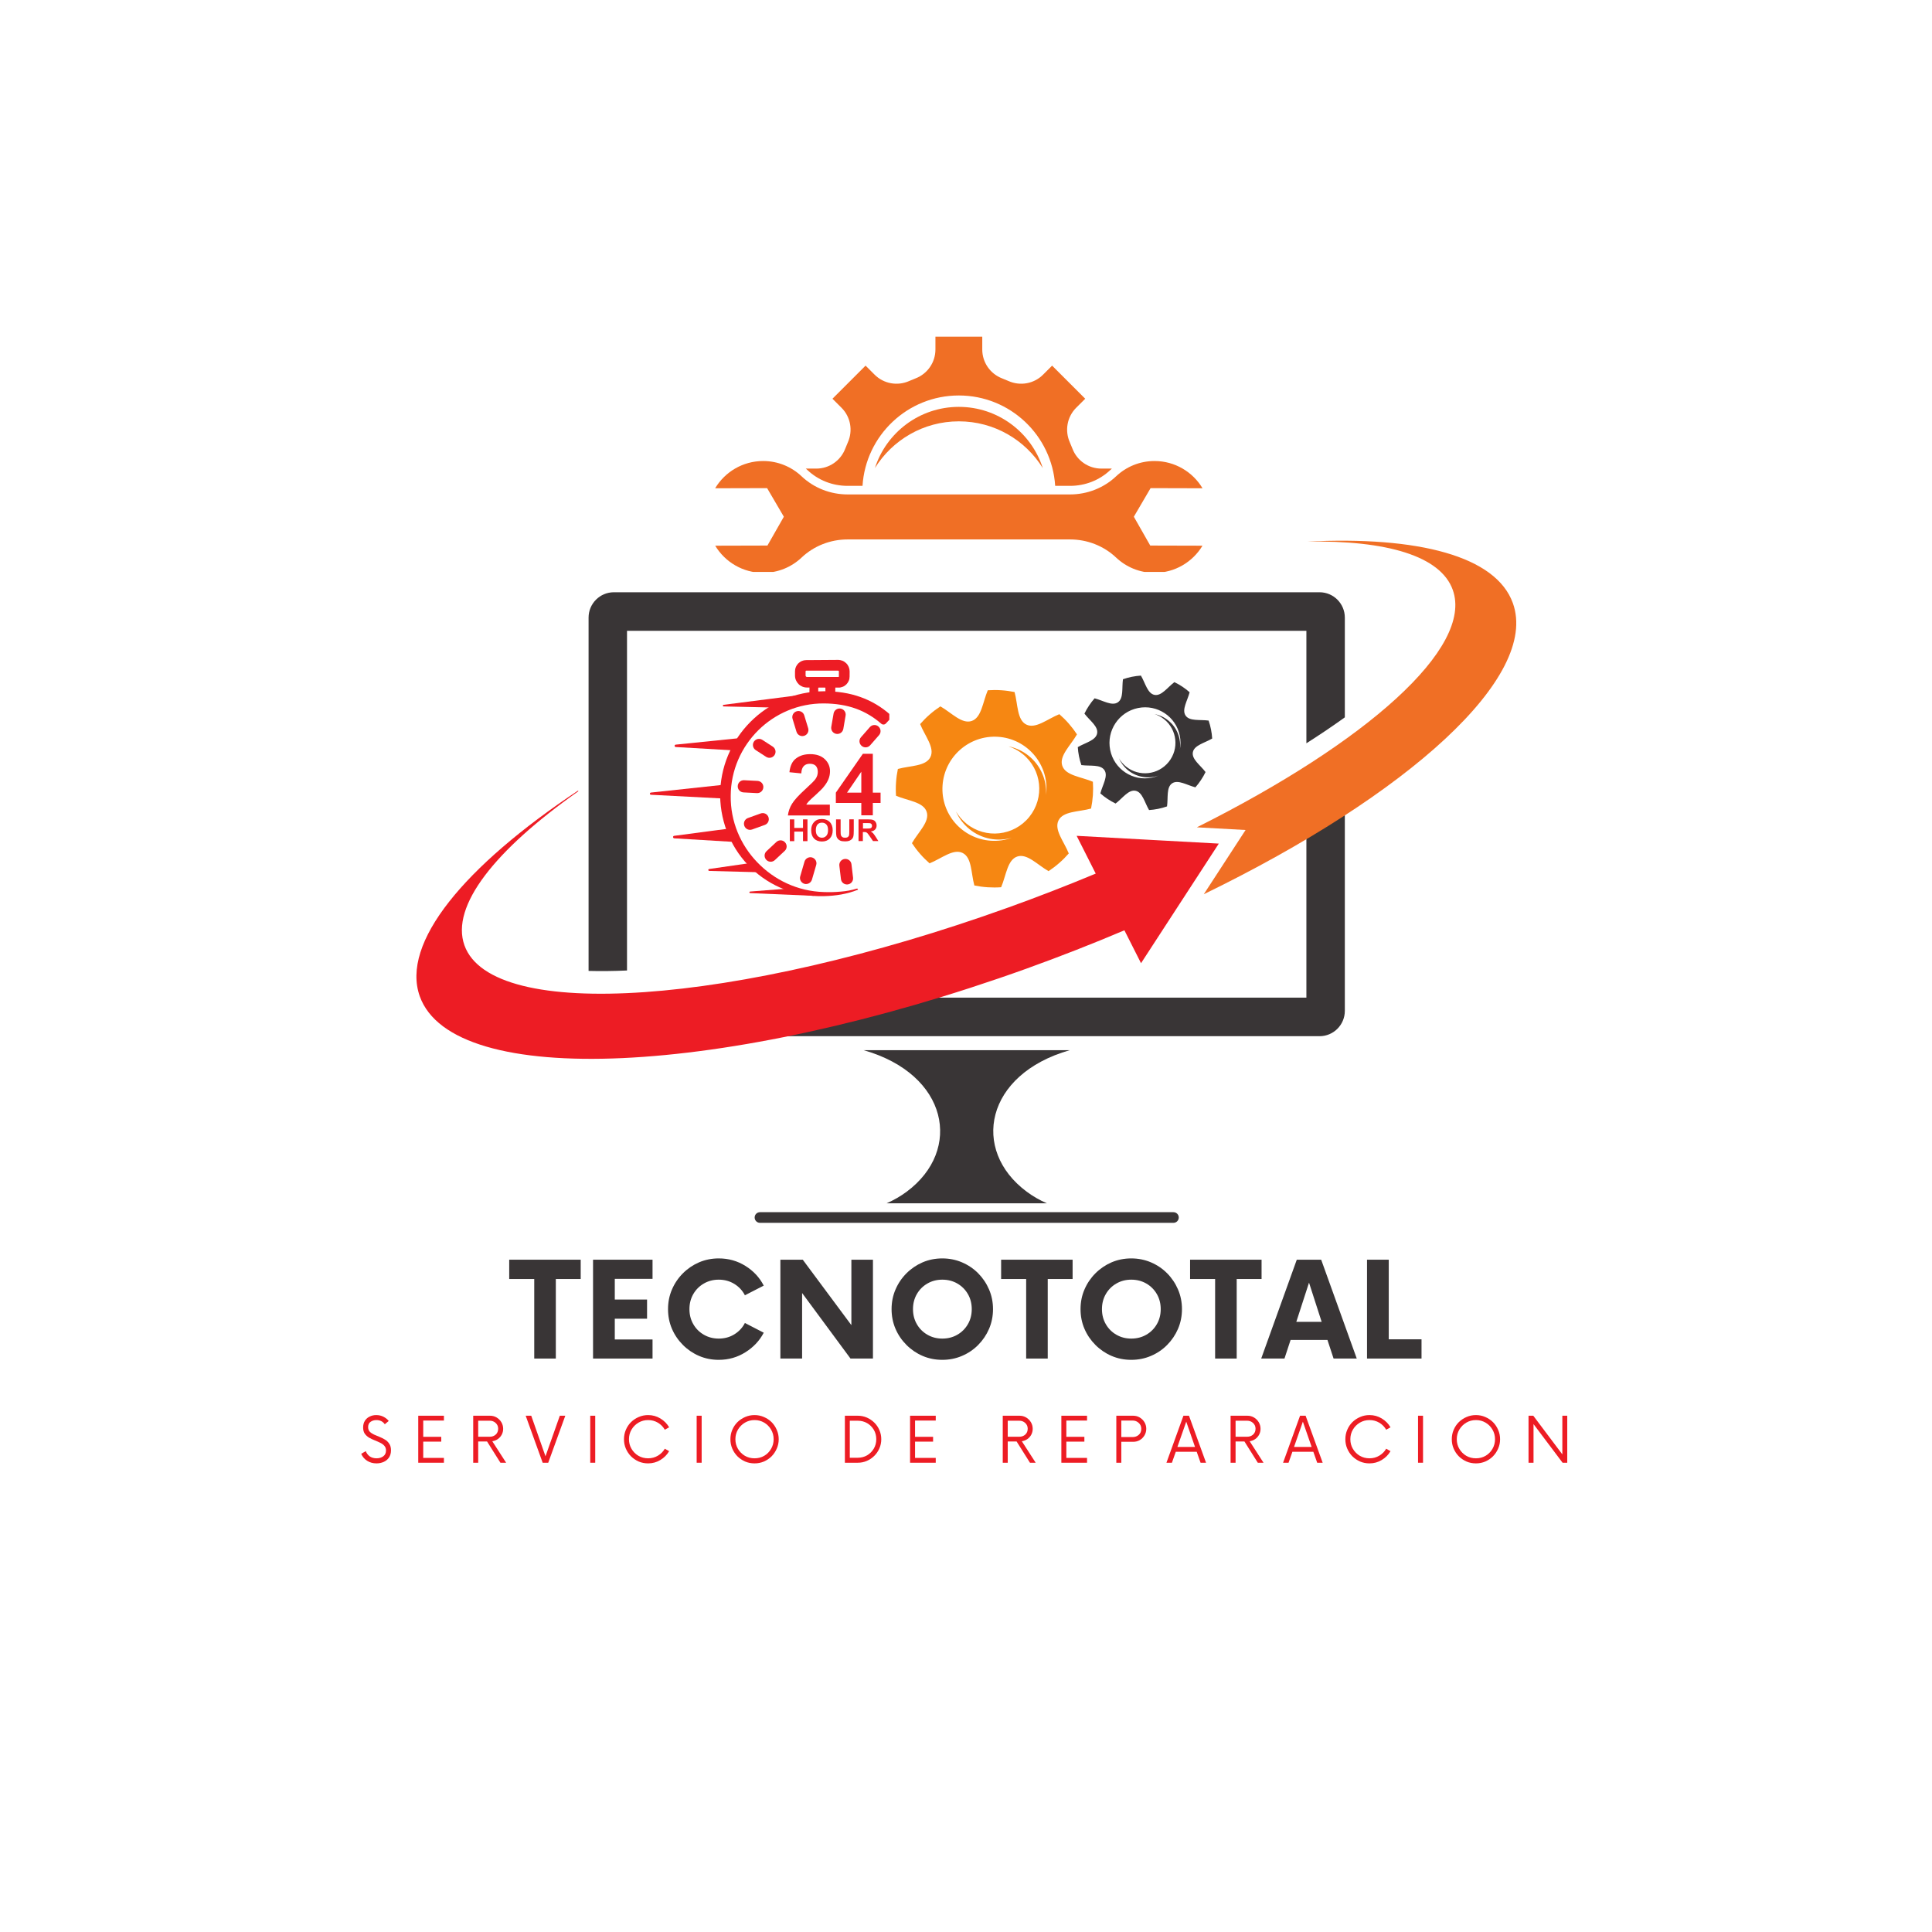 <svg xmlns="http://www.w3.org/2000/svg" xmlns:xlink="http://www.w3.org/1999/xlink" width="500" zoomAndPan="magnify" viewBox="0 0 375 375" height="500" preserveAspectRatio="xMidYMid meet" version="1.0"><defs><g/><clipPath id="813c205669"><path d="M 146.395 235.156 L 228.953 235.156 L 228.953 237.352 L 146.395 237.352 Z M 146.395 235.156 " clip-rule="nonzero"/></clipPath><clipPath id="4e62d3f27f"><path d="M 80.543 153 L 237 153 L 237 206 L 80.543 206 Z M 80.543 153 " clip-rule="nonzero"/></clipPath><clipPath id="fa17f8f46e"><path d="M 232.219 104.945 L 294.301 104.945 L 294.301 173.766 L 232.219 173.766 Z M 232.219 104.945 " clip-rule="nonzero"/></clipPath><clipPath id="416678403c"><path d="M 139 134 L 172.617 134 L 172.617 174 L 139 174 Z M 139 134 " clip-rule="nonzero"/></clipPath><clipPath id="1e6a5820fb"><path d="M 126.023 152 L 141 152 L 141 156 L 126.023 156 Z M 126.023 152 " clip-rule="nonzero"/></clipPath><clipPath id="89333a2691"><path d="M 154 128.094 L 165 128.094 L 165 134 L 154 134 Z M 154 128.094 " clip-rule="nonzero"/></clipPath><clipPath id="b13df97ac9"><path d="M 156 65.332 L 216 65.332 L 216 95 L 156 95 Z M 156 65.332 " clip-rule="nonzero"/></clipPath><clipPath id="2354b77b0b"><path d="M 138.809 89 L 233.824 89 L 233.824 111.012 L 138.809 111.012 Z M 138.809 89 " clip-rule="nonzero"/></clipPath><clipPath id="455918cd8f"><path d="M 173 133 L 213 133 L 213 173 L 173 173 Z M 173 133 " clip-rule="nonzero"/></clipPath><clipPath id="a4dfbf644b"><path d="M 202.211 111.219 L 240.633 142.164 L 204.531 186.992 L 166.109 156.047 Z M 202.211 111.219 " clip-rule="nonzero"/></clipPath><clipPath id="9c8ce81503"><path d="M 202.211 111.219 L 240.633 142.164 L 204.531 186.992 L 166.109 156.047 Z M 202.211 111.219 " clip-rule="nonzero"/></clipPath><clipPath id="a63a929799"><path d="M 202.211 111.219 L 240.633 142.164 L 204.531 186.992 L 166.109 156.047 Z M 202.211 111.219 " clip-rule="nonzero"/></clipPath><clipPath id="3b7ef56985"><path d="M 209 131 L 236 131 L 236 158 L 209 158 Z M 209 131 " clip-rule="nonzero"/></clipPath><clipPath id="fd80a7eeda"><path d="M 202.211 111.219 L 240.633 142.164 L 204.531 186.992 L 166.109 156.047 Z M 202.211 111.219 " clip-rule="nonzero"/></clipPath><clipPath id="423ec1664f"><path d="M 202.211 111.219 L 240.633 142.164 L 204.531 186.992 L 166.109 156.047 Z M 202.211 111.219 " clip-rule="nonzero"/></clipPath><clipPath id="356ea8d553"><path d="M 202.211 111.219 L 240.633 142.164 L 204.531 186.992 L 166.109 156.047 Z M 202.211 111.219 " clip-rule="nonzero"/></clipPath></defs><rect x="-37.5" width="450" fill="#ffffff" y="-37.5" height="450" fill-opacity="1"/><rect x="-37.5" width="450" fill="#ffffff" y="-37.5" height="450" fill-opacity="1"/><g clip-path="url(#813c205669)"><path fill="#393536" d="M 227.766 235.285 L 147.508 235.285 C 146.938 235.285 146.477 235.746 146.477 236.316 C 146.477 236.887 146.938 237.352 147.508 237.352 L 227.766 237.352 C 228.336 237.352 228.797 236.887 228.797 236.316 C 228.797 235.746 228.336 235.285 227.766 235.285 " fill-opacity="1" fill-rule="nonzero"/></g><path fill="#393536" d="M 207.652 203.836 L 167.621 203.836 C 184.074 208.523 186.863 223.219 175.996 231.301 C 174.777 232.207 173.465 232.957 172.09 233.559 L 203.184 233.559 C 201.809 232.957 200.496 232.207 199.277 231.301 C 188.41 223.219 191.199 208.523 207.652 203.836 " fill-opacity="1" fill-rule="nonzero"/><path fill="#393536" d="M 256.125 114.957 L 119.152 114.957 C 116.441 114.957 114.242 117.16 114.242 119.879 L 114.242 188.453 C 116.594 188.516 119.086 188.488 121.703 188.371 L 121.703 122.438 L 253.57 122.438 L 253.57 144.273 C 256.211 142.59 258.703 140.91 261.031 139.238 L 261.031 119.879 C 261.031 117.16 258.832 114.957 256.125 114.957 " fill-opacity="1" fill-rule="nonzero"/><path fill="#393536" d="M 253.57 193.645 L 166.59 193.645 C 148.598 198.184 132.066 200.684 118.422 201.07 C 118.66 201.105 118.902 201.125 119.152 201.125 L 256.125 201.125 C 258.832 201.125 261.031 198.922 261.031 196.203 L 261.031 153.918 C 258.648 155.461 256.16 157.004 253.57 158.535 L 253.57 193.645 " fill-opacity="1" fill-rule="nonzero"/><g clip-path="url(#4e62d3f27f)"><path fill="#ed1c24" d="M 222.773 162.988 L 208.977 162.234 L 212.68 169.562 C 207.242 171.832 201.594 174.031 195.766 176.125 C 142.793 195.18 95.508 198.473 90.148 183.488 C 87.422 175.863 96.082 164.973 112.227 153.602 L 112.227 153.434 C 90.055 168.18 77.777 183.023 81.48 193.387 C 87.953 211.477 140.691 209.062 199.281 187.996 C 205.82 185.641 212.156 183.156 218.246 180.57 L 221.473 186.957 L 236.57 163.742 L 222.773 162.988 " fill-opacity="1" fill-rule="nonzero"/></g><g clip-path="url(#fa17f8f46e)"><path fill="#f06f25" d="M 293.652 117.082 C 290.387 107.945 275.316 104.039 253.652 105.125 C 269.152 104.855 279.629 107.906 281.984 114.5 C 286.004 125.742 265.281 144.082 232.309 160.582 L 241.766 161.102 L 233.656 173.57 C 273.434 154.219 298.766 131.387 293.652 117.082 " fill-opacity="1" fill-rule="nonzero"/></g><path fill="#ed1c24" d="M 161.07 156.148 L 161.07 158.277 L 152.93 158.277 C 153.027 157.492 153.297 156.707 153.73 156.016 C 154.164 155.297 155.031 154.344 156.332 153.164 C 157.367 152.215 158.035 151.559 158.27 151.23 C 158.602 150.77 158.734 150.277 158.734 149.82 C 158.734 149.328 158.602 148.934 158.336 148.641 C 158.066 148.379 157.668 148.246 157.199 148.246 C 156.699 148.246 156.332 148.379 156.031 148.672 C 155.73 148.969 155.566 149.426 155.531 150.117 L 153.227 149.887 C 153.363 148.641 153.797 147.723 154.531 147.199 C 155.266 146.641 156.164 146.379 157.266 146.379 C 158.469 146.379 159.402 146.707 160.07 147.328 C 160.738 147.953 161.105 148.738 161.105 149.688 C 161.105 150.215 161.004 150.738 160.805 151.23 C 160.605 151.723 160.305 152.215 159.871 152.738 C 159.602 153.098 159.07 153.59 158.367 154.246 C 157.633 154.902 157.168 155.328 156.965 155.559 C 156.766 155.789 156.598 155.984 156.5 156.18 L 161.07 156.18 Z M 161.07 156.148 " fill-opacity="1" fill-rule="nonzero"/><path fill="#ed1c24" d="M 167.18 158.246 L 167.18 155.852 L 162.238 155.852 L 162.238 153.852 L 167.48 146.312 L 169.414 146.312 L 169.414 153.852 L 170.918 153.852 L 170.918 155.852 L 169.414 155.852 L 169.414 158.246 Z M 167.18 153.852 L 167.18 149.789 L 164.41 153.852 Z M 167.18 153.852 " fill-opacity="1" fill-rule="nonzero"/><path fill="#ed1c24" d="M 153.305 163.266 L 153.305 159.039 L 154.168 159.039 L 154.168 160.703 L 155.863 160.703 L 155.863 159.039 L 156.73 159.039 L 156.73 163.266 L 155.863 163.266 L 155.863 161.414 L 154.168 161.414 L 154.168 163.266 Z M 153.305 163.266 " fill-opacity="1" fill-rule="nonzero"/><path fill="#ed1c24" d="M 157.453 161.18 C 157.453 160.75 157.523 160.387 157.652 160.098 C 157.75 159.887 157.879 159.688 158.055 159.516 C 158.223 159.34 158.414 159.211 158.613 159.129 C 158.887 159.016 159.195 158.969 159.539 158.969 C 160.168 158.969 160.676 159.164 161.055 159.551 C 161.434 159.934 161.625 160.469 161.625 161.156 C 161.625 161.844 161.434 162.367 161.055 162.754 C 160.676 163.137 160.18 163.336 159.539 163.336 C 158.898 163.336 158.387 163.148 158.008 162.762 C 157.641 162.379 157.453 161.844 157.453 161.18 Z M 158.352 161.145 C 158.352 161.621 158.461 161.984 158.684 162.227 C 158.91 162.473 159.195 162.602 159.539 162.602 C 159.883 162.602 160.168 162.473 160.391 162.227 C 160.617 161.984 160.723 161.609 160.723 161.121 C 160.723 160.633 160.617 160.273 160.402 160.039 C 160.191 159.805 159.906 159.676 159.539 159.676 C 159.184 159.676 158.898 159.793 158.672 160.039 C 158.461 160.293 158.352 160.656 158.352 161.145 Z M 158.352 161.145 " fill-opacity="1" fill-rule="nonzero"/><path fill="#ed1c24" d="M 162.301 159.039 L 163.164 159.039 L 163.164 161.32 C 163.164 161.68 163.18 161.914 163.203 162.031 C 163.238 162.203 163.332 162.344 163.461 162.449 C 163.605 162.555 163.793 162.602 164.031 162.602 C 164.281 162.602 164.457 162.555 164.59 162.449 C 164.719 162.344 164.789 162.227 164.812 162.09 C 164.836 161.949 164.848 161.703 164.848 161.367 L 164.848 159.027 L 165.715 159.027 L 165.715 161.238 C 165.715 161.75 165.691 162.102 165.645 162.309 C 165.598 162.52 165.512 162.695 165.383 162.832 C 165.254 162.973 165.086 163.09 164.871 163.184 C 164.66 163.266 164.387 163.312 164.043 163.312 C 163.629 163.312 163.32 163.266 163.105 163.172 C 162.895 163.078 162.727 162.961 162.609 162.809 C 162.488 162.66 162.406 162.508 162.359 162.344 C 162.301 162.102 162.277 161.75 162.277 161.273 L 162.277 159.039 Z M 162.301 159.039 " fill-opacity="1" fill-rule="nonzero"/><path fill="#ed1c24" d="M 166.641 163.266 L 166.641 159.039 L 168.465 159.039 C 168.926 159.039 169.258 159.07 169.461 159.152 C 169.676 159.234 169.84 159.363 169.957 159.562 C 170.09 159.758 170.148 159.98 170.148 160.227 C 170.148 160.539 170.055 160.809 169.863 161.004 C 169.676 161.215 169.391 161.344 169.012 161.391 C 169.199 161.496 169.355 161.609 169.473 161.738 C 169.59 161.867 169.758 162.102 169.969 162.426 L 170.492 163.254 L 169.449 163.254 L 168.82 162.332 C 168.594 162.008 168.441 161.797 168.359 161.715 C 168.273 161.633 168.191 161.574 168.098 161.539 C 168.004 161.508 167.859 161.496 167.66 161.496 L 167.48 161.496 L 167.48 163.254 L 166.641 163.254 Z M 167.504 160.82 L 168.145 160.82 C 168.559 160.82 168.82 160.809 168.926 160.773 C 169.035 160.738 169.117 160.68 169.176 160.598 C 169.234 160.516 169.258 160.41 169.258 160.285 C 169.258 160.145 169.223 160.027 169.141 159.934 C 169.059 159.84 168.949 159.793 168.809 159.77 C 168.738 159.758 168.523 159.758 168.18 159.758 L 167.504 159.758 Z M 167.504 160.82 " fill-opacity="1" fill-rule="nonzero"/><g clip-path="url(#416678403c)"><path fill="#ed1c24" d="M 166.301 172.48 C 166.375 172.453 166.465 172.496 166.492 172.57 C 166.508 172.629 166.539 172.672 166.539 172.688 C 165.488 173.117 164.41 173.41 163.289 173.617 C 162.195 173.809 161.074 173.914 159.906 173.941 C 154.473 174.105 149.48 172.023 145.832 168.539 C 142.125 164.992 139.867 159.988 139.777 154.465 C 139.746 148.895 141.977 143.844 145.609 140.168 C 149.258 136.477 154.309 134.199 159.906 134.172 C 162.508 134.156 164.871 134.527 167.012 135.293 C 169.137 136.047 171.059 137.184 172.828 138.75 C 172.934 138.84 172.992 138.957 172.992 139.09 C 172.992 139.223 172.949 139.355 172.859 139.445 C 172.594 139.723 172.223 140.121 171.941 140.434 C 171.707 140.684 171.324 140.699 171.059 140.477 C 169.566 139.18 167.957 138.219 166.184 137.566 C 164.277 136.875 162.195 136.551 159.891 136.535 C 154.945 136.52 150.457 138.512 147.191 141.734 C 143.914 144.98 141.859 149.473 141.832 154.434 C 141.758 159.453 143.75 164.004 146.969 167.355 C 150.25 170.781 154.797 172.996 159.891 173.145 C 161.016 173.191 162.121 173.16 163.199 173.059 C 164.266 172.984 165.297 172.789 166.301 172.48 Z M 166.301 172.48 " fill-opacity="1" fill-rule="evenodd"/></g><path fill="#ed1c24" d="M 161.797 138.5 C 161.914 137.848 162.52 137.422 163.172 137.539 C 163.82 137.656 164.25 138.262 164.129 138.91 L 163.688 141.48 C 163.57 142.133 162.965 142.559 162.312 142.441 C 161.664 142.324 161.234 141.719 161.355 141.066 Z M 161.797 138.5 " fill-opacity="1" fill-rule="evenodd"/><path fill="#ed1c24" d="M 168.84 141.129 C 169.281 140.633 170.02 140.586 170.512 141.023 C 171.008 141.465 171.055 142.203 170.617 142.695 L 168.898 144.66 C 168.457 145.152 167.719 145.199 167.227 144.762 C 166.734 144.32 166.684 143.582 167.121 143.09 Z M 168.84 141.129 " fill-opacity="1" fill-rule="evenodd"/><path fill="#ed1c24" d="M 153.836 139.535 C 153.648 138.902 153.996 138.246 154.629 138.059 C 155.262 137.871 155.918 138.219 156.105 138.852 L 156.867 141.348 C 157.055 141.98 156.707 142.637 156.074 142.824 C 155.441 143.008 154.785 142.66 154.598 142.027 Z M 153.836 139.535 " fill-opacity="1" fill-rule="evenodd"/><path fill="#ed1c24" d="M 146.684 145.594 C 146.137 145.242 145.969 144.504 146.332 143.953 C 146.695 143.402 147.418 143.254 147.965 143.605 L 149.988 144.914 C 150.535 145.266 150.703 146.004 150.34 146.555 C 149.977 147.105 149.254 147.254 148.707 146.902 Z M 146.684 145.594 " fill-opacity="1" fill-rule="evenodd"/><path fill="#ed1c24" d="M 144.309 153.805 C 143.652 153.766 143.152 153.215 143.195 152.555 C 143.234 151.895 143.785 151.398 144.445 151.441 L 147.051 151.574 C 147.707 151.617 148.207 152.168 148.164 152.824 C 148.125 153.484 147.574 153.98 146.914 153.941 Z M 144.309 153.805 " fill-opacity="1" fill-rule="evenodd"/><path fill="#ed1c24" d="M 145.98 161.004 C 145.359 161.223 144.688 160.91 144.469 160.285 C 144.25 159.66 144.566 158.992 145.191 158.773 L 147.645 157.891 C 148.266 157.672 148.938 157.984 149.156 158.609 C 149.375 159.234 149.059 159.902 148.438 160.121 Z M 145.98 161.004 " fill-opacity="1" fill-rule="evenodd"/><path fill="#ed1c24" d="M 150.398 166.945 C 149.914 167.391 149.172 167.367 148.727 166.883 C 148.277 166.395 148.305 165.652 148.789 165.207 L 150.695 163.426 C 151.184 162.98 151.922 163.004 152.371 163.492 C 152.816 163.977 152.793 164.719 152.305 165.164 Z M 150.398 166.945 " fill-opacity="1" fill-rule="evenodd"/><path fill="#ed1c24" d="M 157.598 170.738 C 157.41 171.359 156.75 171.723 156.129 171.547 C 155.496 171.355 155.137 170.703 155.324 170.082 L 156.152 167.238 C 156.34 166.617 157 166.258 157.617 166.43 C 158.25 166.621 158.613 167.273 158.426 167.895 Z M 157.598 170.738 " fill-opacity="1" fill-rule="evenodd"/><path fill="#ed1c24" d="M 165.578 170.355 C 165.652 171.012 165.191 171.594 164.535 171.668 C 163.879 171.738 163.297 171.281 163.227 170.625 L 162.918 168.035 C 162.844 167.379 163.305 166.797 163.961 166.723 C 164.617 166.652 165.199 167.109 165.27 167.766 Z M 165.578 170.355 " fill-opacity="1" fill-rule="evenodd"/><path fill="#ed1c24" d="M 151.504 137.363 C 151.504 137.363 144.152 137.203 140.457 137.117 C 140.371 137.121 140.309 137.055 140.305 136.969 C 140.301 136.883 140.363 136.82 140.441 136.805 C 144.891 136.238 154.934 134.949 154.934 134.949 Z M 151.504 137.363 " fill-opacity="1" fill-rule="evenodd"/><path fill="#ed1c24" d="M 142.859 145.676 C 142.859 145.676 135.414 145.238 131.164 144.996 C 131.039 144.992 130.953 144.891 130.941 144.77 C 130.934 144.652 131.039 144.543 131.156 144.535 C 135.855 144.047 144.633 143.156 144.633 143.156 Z M 142.859 145.676 " fill-opacity="1" fill-rule="evenodd"/><g clip-path="url(#1e6a5820fb)"><path fill="#ed1c24" d="M 140.773 155.012 C 140.773 155.012 131.125 154.512 126.336 154.262 C 126.23 154.262 126.145 154.16 126.141 154.051 C 126.141 153.945 126.223 153.855 126.332 153.836 C 131.121 153.32 140.797 152.285 140.797 152.285 Z M 140.773 155.012 " fill-opacity="1" fill-rule="evenodd"/></g><path fill="#ed1c24" d="M 142.75 163.434 C 142.75 163.434 134.992 162.957 130.871 162.719 C 130.742 162.715 130.648 162.602 130.641 162.48 C 130.629 162.363 130.727 162.242 130.848 162.234 C 134.797 161.719 142.012 160.758 142.012 160.758 Z M 142.75 163.434 " fill-opacity="1" fill-rule="evenodd"/><path fill="#ed1c24" d="M 147.891 169.316 C 147.891 169.316 141.266 169.145 137.668 169.047 C 137.574 169.039 137.492 168.973 137.477 168.875 C 137.465 168.773 137.547 168.684 137.645 168.672 C 140.816 168.219 146.223 167.434 146.223 167.434 Z M 147.891 169.316 " fill-opacity="1" fill-rule="evenodd"/><path fill="#ed1c24" d="M 157.988 173.879 C 157.988 173.879 149.832 173.531 145.594 173.352 C 145.52 173.348 145.457 173.285 145.453 173.199 C 145.445 173.113 145.512 173.051 145.598 173.047 C 148.785 172.797 153.879 172.398 153.879 172.398 Z M 157.988 173.879 " fill-opacity="1" fill-rule="evenodd"/><g clip-path="url(#89333a2691)"><path fill="#ed1c24" d="M 164.914 130.332 L 164.906 131.324 C 164.906 131.609 164.855 131.883 164.742 132.145 C 164.629 132.402 164.477 132.641 164.273 132.844 C 164.07 133.043 163.84 133.203 163.574 133.305 C 163.32 133.41 163.035 133.473 162.75 133.465 L 156.637 133.449 C 155.996 133.449 155.406 133.195 154.992 132.77 C 154.574 132.348 154.309 131.77 154.309 131.121 L 154.309 130.297 C 154.309 129.699 154.555 129.156 154.949 128.762 C 155.348 128.371 155.887 128.125 156.484 128.125 L 162.672 128.082 C 162.965 128.082 163.258 128.148 163.523 128.25 C 163.797 128.363 164.043 128.531 164.254 128.738 C 164.469 128.945 164.629 129.195 164.742 129.469 C 164.855 129.738 164.914 130.035 164.914 130.332 Z M 162.832 130.332 C 162.832 130.289 162.812 130.25 162.781 130.219 C 162.75 130.188 162.711 130.172 162.672 130.172 L 156.484 130.172 C 156.414 130.172 156.363 130.227 156.363 130.297 L 156.363 131.121 C 156.363 131.273 156.484 131.402 156.637 131.402 L 162.75 131.402 C 162.773 131.402 162.793 131.395 162.801 131.379 C 162.812 131.363 162.824 131.348 162.824 131.324 Z M 162.832 130.332 " fill-opacity="1" fill-rule="evenodd"/></g><path fill="#ed1c24" d="M 162.137 133.5 L 162.121 134.227 L 162.059 136.109 L 158.82 135.988 L 157.098 135.988 L 157.121 133.508 L 157.121 131.801 L 160.219 131.566 L 162.121 131.719 Z M 158.82 133.5 L 158.82 134.258 L 159.043 134.258 L 159.402 134.617 L 159.766 134.258 L 160.211 134.258 L 160.211 133.5 L 159.863 132.887 L 159.145 133.113 Z M 158.82 133.5 " fill-opacity="1" fill-rule="evenodd"/><path fill="#f06f25" d="M 186.109 81.781 C 192.992 81.781 199.023 85.41 202.402 90.855 C 200.195 83.965 193.734 78.973 186.109 78.973 C 178.484 78.973 172.027 83.965 169.82 90.855 C 173.199 85.41 179.23 81.781 186.109 81.781 " fill-opacity="1" fill-rule="nonzero"/><g clip-path="url(#b13df97ac9)"><path fill="#f06f25" d="M 164.062 87.086 C 163.172 89.414 160.945 90.953 158.453 90.953 L 156.41 90.953 C 156.516 91.047 156.621 91.141 156.723 91.238 C 158.816 93.215 161.586 94.305 164.523 94.305 L 167.414 94.305 C 168.027 84.516 176.164 76.762 186.109 76.762 C 196.059 76.762 204.191 84.516 204.809 94.305 L 207.695 94.305 C 210.637 94.305 213.406 93.215 215.5 91.238 C 215.602 91.141 215.707 91.047 215.812 90.953 L 213.77 90.953 C 211.277 90.953 209.047 89.414 208.16 87.086 C 208.004 86.676 207.836 86.273 207.66 85.875 C 206.637 83.594 207.113 80.922 208.879 79.152 L 210.641 77.395 L 204.215 70.969 L 202.453 72.727 C 200.688 74.496 198.016 74.969 195.73 73.949 C 195.332 73.77 194.93 73.605 194.523 73.449 C 192.195 72.559 190.656 70.332 190.656 67.84 L 190.656 65.352 L 181.566 65.352 L 181.566 67.84 C 181.566 70.332 180.027 72.559 177.699 73.449 C 177.289 73.605 176.887 73.77 176.488 73.949 C 174.207 74.969 171.535 74.496 169.766 72.727 L 168.008 70.969 L 161.582 77.395 L 163.34 79.152 C 165.109 80.922 165.582 83.594 164.562 85.875 C 164.383 86.273 164.219 86.676 164.062 87.086 " fill-opacity="1" fill-rule="nonzero"/></g><g clip-path="url(#2354b77b0b)"><path fill="#f06f25" d="M 220.078 100.297 L 223.328 94.746 L 233.41 94.773 C 231.516 91.605 228.051 89.484 224.094 89.484 C 221.207 89.484 218.586 90.609 216.641 92.445 C 214.227 94.727 211.016 95.969 207.695 95.969 L 164.523 95.969 C 161.207 95.969 157.992 94.727 155.582 92.445 C 153.637 90.609 151.016 89.484 148.129 89.484 C 144.168 89.484 140.703 91.605 138.809 94.773 L 148.895 94.746 L 152.145 100.297 L 148.957 105.891 L 138.82 105.918 C 140.719 109.074 144.176 111.188 148.129 111.188 C 151.016 111.188 153.637 110.062 155.582 108.227 C 157.992 105.945 161.207 104.703 164.523 104.703 L 207.695 104.703 C 211.016 104.703 214.227 105.945 216.641 108.227 C 218.586 110.062 221.207 111.188 224.094 111.188 C 228.047 111.188 231.504 109.074 233.402 105.918 L 223.262 105.891 L 220.078 100.297 " fill-opacity="1" fill-rule="nonzero"/></g><g clip-path="url(#455918cd8f)"><g clip-path="url(#a4dfbf644b)"><g clip-path="url(#9c8ce81503)"><g clip-path="url(#a63a929799)"><path fill="#f68712" d="M 192.332 163.184 C 186.766 162.816 182.566 158.008 182.949 152.438 C 183.332 146.867 188.152 142.648 193.719 143.012 C 199.281 143.379 203.48 148.188 203.098 153.758 C 203.086 153.941 203.07 154.129 203.047 154.309 C 203.203 151.477 202.043 148.613 199.668 146.703 C 198.488 145.75 197.141 145.145 195.746 144.867 C 196.719 145.184 197.656 145.676 198.5 146.359 C 202.223 149.355 202.801 154.812 199.793 158.551 C 196.785 162.285 191.328 162.883 187.605 159.883 C 186.762 159.203 186.078 158.395 185.562 157.512 C 186.129 158.812 187.012 160 188.191 160.953 C 190.574 162.871 193.629 163.391 196.371 162.625 C 195.113 163.07 193.746 163.273 192.332 163.184 Z M 205.457 159.242 C 206.359 157.426 209.355 157.605 211.773 156.941 C 211.945 156.098 212.066 155.234 212.129 154.352 C 212.188 153.469 212.188 152.598 212.129 151.738 C 209.824 150.762 206.832 150.547 206.188 148.633 C 205.543 146.711 207.793 144.719 209.039 142.539 C 208.566 141.82 208.043 141.129 207.461 140.461 C 206.883 139.797 206.266 139.184 205.617 138.621 C 203.293 139.562 201.02 141.531 199.207 140.637 C 197.395 139.738 197.582 136.738 196.926 134.324 C 196.082 134.152 195.219 134.035 194.34 133.977 C 193.457 133.918 192.586 133.922 191.727 133.98 C 190.746 136.293 190.523 139.289 188.605 139.941 C 186.684 140.59 184.699 138.344 182.527 137.105 C 181.809 137.578 181.109 138.109 180.445 138.691 C 179.777 139.273 179.164 139.895 178.598 140.543 C 179.531 142.863 181.492 145.137 180.59 146.953 C 179.691 148.77 176.691 148.59 174.277 149.254 C 174.102 150.098 173.98 150.961 173.922 151.844 C 173.859 152.727 173.859 153.598 173.918 154.457 C 176.223 155.434 179.219 155.645 179.863 157.562 C 180.508 159.48 178.254 161.477 177.008 163.656 C 177.48 164.371 178.004 165.066 178.586 165.73 C 179.168 166.398 179.785 167.012 180.43 167.574 C 182.754 166.633 185.031 164.664 186.844 165.559 C 188.656 166.457 188.465 169.457 189.121 171.871 C 189.965 172.043 190.828 172.16 191.711 172.219 C 192.59 172.277 193.461 172.273 194.32 172.211 C 195.301 169.902 195.527 166.906 197.445 166.254 C 199.363 165.602 201.348 167.852 203.523 169.09 C 204.242 168.613 204.938 168.086 205.602 167.504 C 206.27 166.922 206.883 166.301 207.449 165.652 C 206.516 163.332 204.555 161.059 205.457 159.242 " fill-opacity="1" fill-rule="nonzero"/></g></g></g></g><g clip-path="url(#3b7ef56985)"><g clip-path="url(#fd80a7eeda)"><g clip-path="url(#423ec1664f)"><g clip-path="url(#356ea8d553)"><path fill="#393536" d="M 215.484 145.555 C 214.738 141.82 217.16 138.184 220.895 137.426 C 224.625 136.668 228.254 139.078 229 142.809 C 229.18 143.711 229.176 144.605 229.012 145.457 C 229.277 143.391 228.496 141.242 226.758 139.844 C 225.957 139.195 225.039 138.785 224.094 138.594 C 224.758 138.809 225.391 139.145 225.965 139.609 C 228.492 141.645 228.887 145.352 226.844 147.887 C 224.801 150.426 221.094 150.832 218.566 148.793 C 217.992 148.332 217.531 147.785 217.18 147.184 C 217.566 148.066 218.164 148.871 218.965 149.52 C 220.703 150.918 222.969 151.223 224.93 150.523 C 224.508 150.703 224.059 150.844 223.59 150.941 C 219.859 151.699 216.23 149.285 215.484 145.555 Z M 232.023 152.82 C 232.414 152.379 232.777 151.906 233.109 151.402 C 233.445 150.898 233.742 150.383 233.996 149.855 C 232.965 148.492 231.266 147.352 231.535 145.996 C 231.805 144.637 233.812 144.219 235.285 143.348 C 235.25 142.762 235.172 142.172 235.055 141.582 C 234.938 140.988 234.781 140.418 234.59 139.863 C 232.895 139.633 230.883 140.031 230.117 138.883 C 229.348 137.738 230.477 136.023 230.906 134.367 C 230.465 133.977 229.996 133.617 229.496 133.281 C 228.992 132.949 228.477 132.656 227.949 132.402 C 226.586 133.438 225.438 135.141 224.086 134.875 C 222.73 134.613 222.316 132.605 221.453 131.133 C 220.867 131.172 220.277 131.25 219.684 131.367 C 219.094 131.488 218.52 131.648 217.965 131.84 C 217.73 133.535 218.121 135.547 216.973 136.32 C 215.824 137.094 214.113 135.969 212.461 135.543 C 212.074 135.984 211.707 136.457 211.375 136.961 C 211.039 137.465 210.746 137.98 210.488 138.512 C 211.52 139.871 213.219 141.012 212.949 142.367 C 212.68 143.727 210.672 144.145 209.199 145.016 C 209.234 145.602 209.312 146.191 209.43 146.785 C 209.547 147.375 209.703 147.949 209.895 148.504 C 211.59 148.73 213.602 148.332 214.367 149.48 C 215.137 150.625 214.008 152.344 213.578 154 C 214.02 154.387 214.488 154.75 214.992 155.082 C 215.492 155.414 216.008 155.707 216.535 155.965 C 217.898 154.926 219.047 153.223 220.398 153.488 C 221.754 153.754 222.168 155.758 223.031 157.23 C 223.617 157.191 224.207 157.117 224.801 156.996 C 225.391 156.875 225.965 156.715 226.52 156.523 C 226.754 154.828 226.363 152.816 227.512 152.043 C 228.66 151.273 230.371 152.395 232.023 152.82 " fill-opacity="1" fill-rule="nonzero"/></g></g></g></g><g fill="#393536" fill-opacity="1"><g transform="translate(98.994, 263.694)"><g><path d="M 13.719 -19.188 L 13.719 -15.438 L 8.891 -15.438 L 8.891 0 L 4.703 0 L 4.703 -15.438 L -0.156 -15.438 L -0.156 -19.188 Z M 13.719 -19.188 "/></g></g></g><g fill="#393536" fill-opacity="1"><g transform="translate(113.063, 263.694)"><g><path d="M 13.594 -15.469 L 6.266 -15.469 L 6.266 -11.453 L 12.531 -11.453 L 12.531 -7.734 L 6.266 -7.734 L 6.266 -3.703 L 13.594 -3.703 L 13.594 0 L 2.047 0 L 2.047 -19.188 L 13.594 -19.188 Z M 13.594 -15.469 "/></g></g></g><g fill="#393536" fill-opacity="1"><g transform="translate(128.476, 263.694)"><g><path d="M 11.031 0.25 C 9.664 0.25 8.391 -0.004 7.203 -0.516 C 6.023 -1.023 4.984 -1.734 4.078 -2.641 C 3.172 -3.547 2.461 -4.586 1.953 -5.766 C 1.441 -6.953 1.188 -8.227 1.188 -9.594 C 1.188 -10.957 1.441 -12.227 1.953 -13.406 C 2.461 -14.594 3.172 -15.641 4.078 -16.547 C 4.984 -17.453 6.023 -18.16 7.203 -18.672 C 8.391 -19.18 9.664 -19.438 11.031 -19.438 C 12.926 -19.438 14.648 -18.953 16.203 -17.984 C 17.766 -17.016 18.953 -15.738 19.766 -14.156 L 16.109 -12.281 C 15.641 -13.195 14.957 -13.93 14.062 -14.484 C 13.164 -15.035 12.156 -15.312 11.031 -15.312 C 9.969 -15.312 9.004 -15.062 8.141 -14.562 C 7.273 -14.062 6.594 -13.379 6.094 -12.516 C 5.594 -11.648 5.344 -10.676 5.344 -9.594 C 5.344 -8.508 5.594 -7.535 6.094 -6.672 C 6.594 -5.805 7.273 -5.125 8.141 -4.625 C 9.004 -4.125 9.969 -3.875 11.031 -3.875 C 12.156 -3.875 13.164 -4.148 14.062 -4.703 C 14.957 -5.254 15.641 -5.988 16.109 -6.906 L 19.766 -5.016 C 18.953 -3.461 17.766 -2.195 16.203 -1.219 C 14.648 -0.238 12.926 0.25 11.031 0.25 Z M 11.031 0.25 "/></g></g></g><g fill="#393536" fill-opacity="1"><g transform="translate(149.58, 263.694)"><g><path d="M 15.672 -19.188 L 19.859 -19.188 L 19.859 0 L 15.5 0 L 6.109 -12.719 L 6.109 0 L 1.891 0 L 1.891 -19.188 L 6.234 -19.188 L 15.672 -6.484 Z M 15.672 -19.188 "/></g></g></g><g fill="#393536" fill-opacity="1"><g transform="translate(171.867, 263.694)"><g><path d="M 11.031 0.25 C 9.664 0.25 8.391 -0.004 7.203 -0.516 C 6.023 -1.023 4.984 -1.734 4.078 -2.641 C 3.172 -3.547 2.461 -4.586 1.953 -5.766 C 1.441 -6.953 1.188 -8.227 1.188 -9.594 C 1.188 -10.957 1.441 -12.227 1.953 -13.406 C 2.461 -14.594 3.172 -15.641 4.078 -16.547 C 4.984 -17.453 6.023 -18.16 7.203 -18.672 C 8.391 -19.18 9.664 -19.438 11.031 -19.438 C 12.395 -19.438 13.672 -19.18 14.859 -18.672 C 16.055 -18.16 17.102 -17.453 18 -16.547 C 18.895 -15.641 19.598 -14.594 20.109 -13.406 C 20.617 -12.227 20.875 -10.957 20.875 -9.594 C 20.875 -8.227 20.617 -6.953 20.109 -5.766 C 19.598 -4.586 18.895 -3.547 18 -2.641 C 17.102 -1.734 16.055 -1.023 14.859 -0.516 C 13.672 -0.004 12.395 0.25 11.031 0.25 Z M 11.031 -3.875 C 12.113 -3.875 13.086 -4.125 13.953 -4.625 C 14.816 -5.125 15.5 -5.805 16 -6.672 C 16.5 -7.535 16.75 -8.508 16.75 -9.594 C 16.75 -10.676 16.5 -11.648 16 -12.516 C 15.5 -13.379 14.816 -14.062 13.953 -14.562 C 13.086 -15.062 12.113 -15.312 11.031 -15.312 C 9.969 -15.312 9.004 -15.062 8.141 -14.562 C 7.273 -14.062 6.594 -13.379 6.094 -12.516 C 5.594 -11.648 5.344 -10.676 5.344 -9.594 C 5.344 -8.508 5.594 -7.535 6.094 -6.672 C 6.594 -5.805 7.273 -5.125 8.141 -4.625 C 9.004 -4.125 9.969 -3.875 11.031 -3.875 Z M 11.031 -3.875 "/></g></g></g><g fill="#393536" fill-opacity="1"><g transform="translate(194.474, 263.694)"><g><path d="M 13.719 -19.188 L 13.719 -15.438 L 8.891 -15.438 L 8.891 0 L 4.703 0 L 4.703 -15.438 L -0.156 -15.438 L -0.156 -19.188 Z M 13.719 -19.188 "/></g></g></g><g fill="#393536" fill-opacity="1"><g transform="translate(208.544, 263.694)"><g><path d="M 11.031 0.25 C 9.664 0.25 8.391 -0.004 7.203 -0.516 C 6.023 -1.023 4.984 -1.734 4.078 -2.641 C 3.172 -3.547 2.461 -4.586 1.953 -5.766 C 1.441 -6.953 1.188 -8.227 1.188 -9.594 C 1.188 -10.957 1.441 -12.227 1.953 -13.406 C 2.461 -14.594 3.172 -15.641 4.078 -16.547 C 4.984 -17.453 6.023 -18.16 7.203 -18.672 C 8.391 -19.18 9.664 -19.438 11.031 -19.438 C 12.395 -19.438 13.672 -19.18 14.859 -18.672 C 16.055 -18.16 17.102 -17.453 18 -16.547 C 18.895 -15.641 19.598 -14.594 20.109 -13.406 C 20.617 -12.227 20.875 -10.957 20.875 -9.594 C 20.875 -8.227 20.617 -6.953 20.109 -5.766 C 19.598 -4.586 18.895 -3.547 18 -2.641 C 17.102 -1.734 16.055 -1.023 14.859 -0.516 C 13.672 -0.004 12.395 0.25 11.031 0.25 Z M 11.031 -3.875 C 12.113 -3.875 13.086 -4.125 13.953 -4.625 C 14.816 -5.125 15.5 -5.805 16 -6.672 C 16.5 -7.535 16.75 -8.508 16.75 -9.594 C 16.75 -10.676 16.5 -11.648 16 -12.516 C 15.5 -13.379 14.816 -14.062 13.953 -14.562 C 13.086 -15.062 12.113 -15.312 11.031 -15.312 C 9.969 -15.312 9.004 -15.062 8.141 -14.562 C 7.273 -14.062 6.594 -13.379 6.094 -12.516 C 5.594 -11.648 5.344 -10.676 5.344 -9.594 C 5.344 -8.508 5.594 -7.535 6.094 -6.672 C 6.594 -5.805 7.273 -5.125 8.141 -4.625 C 9.004 -4.125 9.969 -3.875 11.031 -3.875 Z M 11.031 -3.875 "/></g></g></g><g fill="#393536" fill-opacity="1"><g transform="translate(231.151, 263.694)"><g><path d="M 13.719 -19.188 L 13.719 -15.438 L 8.891 -15.438 L 8.891 0 L 4.703 0 L 4.703 -15.438 L -0.156 -15.438 L -0.156 -19.188 Z M 13.719 -19.188 "/></g></g></g><g fill="#393536" fill-opacity="1"><g transform="translate(245.221, 263.694)"><g><path d="M 13.625 0 L 12.438 -3.609 L 5.281 -3.609 L 4.094 0 L -0.422 0 L 6.484 -19.188 L 11.219 -19.188 L 18.125 0 Z M 6.391 -7.125 L 11.312 -7.125 L 8.859 -14.734 Z M 6.391 -7.125 "/></g></g></g><g fill="#393536" fill-opacity="1"><g transform="translate(263.447, 263.694)"><g><path d="M 6.109 -3.734 L 12.469 -3.734 L 12.469 0 L 1.891 0 L 1.891 -19.188 L 6.109 -19.188 Z M 6.109 -3.734 "/></g></g></g><g fill="#ed1c24" fill-opacity="1"><g transform="translate(69.672, 283.916)"><g><path d="M 3.406 0.125 C 2.727 0.125 2.125 -0.039 1.594 -0.375 C 1.062 -0.719 0.676 -1.172 0.438 -1.734 L 1.328 -2.25 C 1.484 -1.832 1.738 -1.492 2.094 -1.234 C 2.457 -0.984 2.898 -0.859 3.422 -0.859 C 3.93 -0.859 4.363 -0.988 4.719 -1.25 C 5.07 -1.508 5.25 -1.883 5.25 -2.375 C 5.25 -2.75 5.141 -3.055 4.922 -3.297 C 4.711 -3.535 4.438 -3.734 4.094 -3.891 C 3.758 -4.055 3.406 -4.211 3.031 -4.359 C 2.656 -4.504 2.297 -4.676 1.953 -4.875 C 1.617 -5.082 1.344 -5.336 1.125 -5.641 C 0.914 -5.953 0.812 -6.352 0.812 -6.844 C 0.812 -7.344 0.922 -7.77 1.141 -8.125 C 1.367 -8.488 1.676 -8.766 2.062 -8.953 C 2.445 -9.148 2.875 -9.25 3.344 -9.25 C 3.875 -9.25 4.348 -9.141 4.766 -8.922 C 5.191 -8.703 5.531 -8.43 5.781 -8.109 L 5.016 -7.469 C 4.641 -8.008 4.094 -8.281 3.375 -8.281 C 2.945 -8.281 2.57 -8.164 2.25 -7.938 C 1.938 -7.719 1.781 -7.379 1.781 -6.922 C 1.781 -6.555 1.883 -6.258 2.094 -6.031 C 2.312 -5.812 2.586 -5.625 2.922 -5.469 C 3.266 -5.312 3.625 -5.16 4 -5.016 C 4.375 -4.867 4.727 -4.691 5.062 -4.484 C 5.406 -4.273 5.68 -4.004 5.891 -3.672 C 6.109 -3.348 6.219 -2.926 6.219 -2.406 C 6.219 -1.875 6.094 -1.414 5.844 -1.031 C 5.594 -0.656 5.254 -0.367 4.828 -0.172 C 4.398 0.023 3.926 0.125 3.406 0.125 Z M 3.406 0.125 "/></g></g></g><g fill="#ed1c24" fill-opacity="1"><g transform="translate(79.993, 283.916)"><g><path d="M 6.172 -8.188 L 2.156 -8.188 L 2.156 -5.031 L 5.656 -5.031 L 5.656 -4.094 L 2.156 -4.094 L 2.156 -0.938 L 6.172 -0.938 L 6.172 0 L 1.188 0 L 1.188 -9.125 L 6.172 -9.125 Z M 6.172 -8.188 "/></g></g></g><g fill="#ed1c24" fill-opacity="1"><g transform="translate(90.741, 283.916)"><g><path d="M 4.812 -4.172 L 7.5 0 L 6.391 0 L 3.797 -4.125 L 2.078 -4.125 L 2.078 0 L 1.109 0 L 1.109 -9.125 L 4.375 -9.125 C 4.844 -9.125 5.27 -9.008 5.656 -8.781 C 6.039 -8.551 6.348 -8.242 6.578 -7.859 C 6.805 -7.473 6.922 -7.047 6.922 -6.578 C 6.922 -6.172 6.828 -5.789 6.641 -5.438 C 6.453 -5.094 6.203 -4.812 5.891 -4.594 C 5.578 -4.375 5.219 -4.234 4.812 -4.172 Z M 2.078 -5.047 L 4.328 -5.047 C 4.785 -5.047 5.172 -5.188 5.484 -5.469 C 5.797 -5.758 5.953 -6.141 5.953 -6.609 C 5.953 -7.055 5.789 -7.426 5.469 -7.719 C 5.156 -8.008 4.773 -8.156 4.328 -8.156 L 2.078 -8.156 Z M 2.078 -5.047 "/></g></g></g><g fill="#ed1c24" fill-opacity="1"><g transform="translate(102.036, 283.916)"><g><path d="M 6.625 -9.125 L 7.688 -9.125 L 4.375 0 L 3.297 0 L 0 -9.125 L 1.078 -9.125 L 3.844 -1.25 Z M 6.625 -9.125 "/></g></g></g><g fill="#ed1c24" fill-opacity="1"><g transform="translate(113.377, 283.916)"><g><path d="M 1.188 0 L 1.188 -9.125 L 2.156 -9.125 L 2.156 0 Z M 1.188 0 "/></g></g></g><g fill="#ed1c24" fill-opacity="1"><g transform="translate(120.364, 283.916)"><g><path d="M 5.438 0.125 C 4.781 0.125 4.172 0.004 3.609 -0.234 C 3.047 -0.484 2.547 -0.82 2.109 -1.25 C 1.68 -1.688 1.348 -2.188 1.109 -2.75 C 0.867 -3.312 0.75 -3.914 0.75 -4.562 C 0.75 -5.207 0.867 -5.812 1.109 -6.375 C 1.348 -6.945 1.68 -7.445 2.109 -7.875 C 2.547 -8.301 3.047 -8.633 3.609 -8.875 C 4.172 -9.125 4.781 -9.25 5.438 -9.25 C 6.301 -9.25 7.094 -9.031 7.812 -8.594 C 8.539 -8.156 9.109 -7.582 9.516 -6.875 L 8.672 -6.406 C 8.359 -6.969 7.914 -7.422 7.344 -7.766 C 6.77 -8.109 6.133 -8.281 5.438 -8.281 C 4.75 -8.281 4.125 -8.113 3.562 -7.781 C 3 -7.445 2.551 -7 2.219 -6.438 C 1.883 -5.875 1.719 -5.25 1.719 -4.562 C 1.719 -3.875 1.883 -3.25 2.219 -2.688 C 2.551 -2.125 3 -1.676 3.562 -1.344 C 4.125 -1.02 4.75 -0.859 5.438 -0.859 C 6.133 -0.859 6.77 -1.031 7.344 -1.375 C 7.914 -1.719 8.359 -2.164 8.672 -2.719 L 9.516 -2.25 C 9.109 -1.539 8.539 -0.969 7.812 -0.531 C 7.094 -0.094 6.301 0.125 5.438 0.125 Z M 5.438 0.125 "/></g></g></g><g fill="#ed1c24" fill-opacity="1"><g transform="translate(134.034, 283.916)"><g><path d="M 1.188 0 L 1.188 -9.125 L 2.156 -9.125 L 2.156 0 Z M 1.188 0 "/></g></g></g><g fill="#ed1c24" fill-opacity="1"><g transform="translate(141.022, 283.916)"><g><path d="M 5.438 0.125 C 4.781 0.125 4.172 0.004 3.609 -0.234 C 3.047 -0.484 2.547 -0.82 2.109 -1.25 C 1.68 -1.688 1.348 -2.188 1.109 -2.75 C 0.867 -3.312 0.75 -3.914 0.75 -4.562 C 0.75 -5.207 0.867 -5.812 1.109 -6.375 C 1.348 -6.945 1.68 -7.445 2.109 -7.875 C 2.547 -8.301 3.047 -8.633 3.609 -8.875 C 4.172 -9.125 4.781 -9.25 5.438 -9.25 C 6.082 -9.25 6.688 -9.125 7.25 -8.875 C 7.82 -8.633 8.32 -8.301 8.75 -7.875 C 9.176 -7.445 9.508 -6.945 9.75 -6.375 C 10 -5.812 10.125 -5.207 10.125 -4.562 C 10.125 -3.914 10 -3.312 9.75 -2.75 C 9.508 -2.188 9.176 -1.688 8.75 -1.25 C 8.32 -0.82 7.82 -0.484 7.25 -0.234 C 6.688 0.004 6.082 0.125 5.438 0.125 Z M 5.438 -0.859 C 6.125 -0.859 6.75 -1.02 7.312 -1.344 C 7.875 -1.676 8.316 -2.125 8.641 -2.688 C 8.973 -3.25 9.141 -3.875 9.141 -4.562 C 9.141 -5.25 8.973 -5.875 8.641 -6.438 C 8.316 -7 7.875 -7.445 7.312 -7.781 C 6.75 -8.113 6.125 -8.281 5.438 -8.281 C 4.75 -8.281 4.125 -8.113 3.562 -7.781 C 3 -7.445 2.551 -7 2.219 -6.438 C 1.883 -5.875 1.719 -5.25 1.719 -4.562 C 1.719 -3.875 1.883 -3.25 2.219 -2.688 C 2.551 -2.125 3 -1.676 3.562 -1.344 C 4.125 -1.02 4.75 -0.859 5.438 -0.859 Z M 5.438 -0.859 "/></g></g></g><g fill="#ed1c24" fill-opacity="1"><g transform="translate(155.559, 283.916)"><g/></g></g><g fill="#ed1c24" fill-opacity="1"><g transform="translate(162.882, 283.916)"><g><path d="M 1.109 0 L 1.109 -9.125 L 3.609 -9.125 C 4.234 -9.125 4.82 -9.004 5.375 -8.766 C 5.926 -8.523 6.41 -8.195 6.828 -7.781 C 7.242 -7.375 7.57 -6.891 7.812 -6.328 C 8.051 -5.773 8.172 -5.188 8.172 -4.562 C 8.172 -3.938 8.051 -3.348 7.812 -2.797 C 7.57 -2.242 7.242 -1.758 6.828 -1.344 C 6.41 -0.926 5.926 -0.598 5.375 -0.359 C 4.82 -0.117 4.234 0 3.609 0 Z M 2.062 -0.969 L 3.594 -0.969 C 4.27 -0.969 4.879 -1.125 5.422 -1.438 C 5.961 -1.758 6.395 -2.191 6.719 -2.734 C 7.039 -3.273 7.203 -3.883 7.203 -4.562 C 7.203 -5.25 7.039 -5.863 6.719 -6.406 C 6.395 -6.945 5.961 -7.375 5.422 -7.688 C 4.879 -8 4.27 -8.156 3.594 -8.156 L 2.062 -8.156 Z M 2.062 -0.969 "/></g></g></g><g fill="#ed1c24" fill-opacity="1"><g transform="translate(175.455, 283.916)"><g><path d="M 6.172 -8.188 L 2.156 -8.188 L 2.156 -5.031 L 5.656 -5.031 L 5.656 -4.094 L 2.156 -4.094 L 2.156 -0.938 L 6.172 -0.938 L 6.172 0 L 1.188 0 L 1.188 -9.125 L 6.172 -9.125 Z M 6.172 -8.188 "/></g></g></g><g fill="#ed1c24" fill-opacity="1"><g transform="translate(186.203, 283.916)"><g/></g></g><g fill="#ed1c24" fill-opacity="1"><g transform="translate(193.525, 283.916)"><g><path d="M 4.812 -4.172 L 7.5 0 L 6.391 0 L 3.797 -4.125 L 2.078 -4.125 L 2.078 0 L 1.109 0 L 1.109 -9.125 L 4.375 -9.125 C 4.844 -9.125 5.27 -9.008 5.656 -8.781 C 6.039 -8.551 6.348 -8.242 6.578 -7.859 C 6.805 -7.473 6.922 -7.047 6.922 -6.578 C 6.922 -6.172 6.828 -5.789 6.641 -5.438 C 6.453 -5.094 6.203 -4.812 5.891 -4.594 C 5.578 -4.375 5.219 -4.234 4.812 -4.172 Z M 2.078 -5.047 L 4.328 -5.047 C 4.785 -5.047 5.172 -5.188 5.484 -5.469 C 5.797 -5.758 5.953 -6.141 5.953 -6.609 C 5.953 -7.055 5.789 -7.426 5.469 -7.719 C 5.156 -8.008 4.773 -8.156 4.328 -8.156 L 2.078 -8.156 Z M 2.078 -5.047 "/></g></g></g><g fill="#ed1c24" fill-opacity="1"><g transform="translate(204.821, 283.916)"><g><path d="M 6.172 -8.188 L 2.156 -8.188 L 2.156 -5.031 L 5.656 -5.031 L 5.656 -4.094 L 2.156 -4.094 L 2.156 -0.938 L 6.172 -0.938 L 6.172 0 L 1.188 0 L 1.188 -9.125 L 6.172 -9.125 Z M 6.172 -8.188 "/></g></g></g><g fill="#ed1c24" fill-opacity="1"><g transform="translate(215.568, 283.916)"><g><path d="M 4.375 -9.125 C 4.852 -9.125 5.281 -9.008 5.656 -8.781 C 6.039 -8.551 6.348 -8.242 6.578 -7.859 C 6.805 -7.473 6.922 -7.051 6.922 -6.594 C 6.922 -6.125 6.805 -5.695 6.578 -5.312 C 6.348 -4.926 6.039 -4.617 5.656 -4.391 C 5.281 -4.172 4.852 -4.062 4.375 -4.062 L 2.078 -4.062 L 2.078 0 L 1.109 0 L 1.109 -9.125 Z M 4.297 -4.984 C 4.742 -4.984 5.129 -5.125 5.453 -5.406 C 5.785 -5.688 5.953 -6.078 5.953 -6.578 C 5.953 -7.055 5.785 -7.441 5.453 -7.734 C 5.129 -8.035 4.742 -8.188 4.297 -8.188 L 2.078 -8.188 L 2.078 -4.984 Z M 4.297 -4.984 "/></g></g></g><g fill="#ed1c24" fill-opacity="1"><g transform="translate(226.406, 283.916)"><g><path d="M 6.625 0 L 5.875 -2.125 L 1.812 -2.125 L 1.062 0 L 0 0 L 3.297 -9.125 L 4.375 -9.125 L 7.688 0 Z M 2.125 -3.062 L 5.547 -3.062 L 3.844 -7.969 Z M 2.125 -3.062 "/></g></g></g><g fill="#ed1c24" fill-opacity="1"><g transform="translate(237.747, 283.916)"><g><path d="M 4.812 -4.172 L 7.5 0 L 6.391 0 L 3.797 -4.125 L 2.078 -4.125 L 2.078 0 L 1.109 0 L 1.109 -9.125 L 4.375 -9.125 C 4.844 -9.125 5.27 -9.008 5.656 -8.781 C 6.039 -8.551 6.348 -8.242 6.578 -7.859 C 6.805 -7.473 6.922 -7.047 6.922 -6.578 C 6.922 -6.172 6.828 -5.789 6.641 -5.438 C 6.453 -5.094 6.203 -4.812 5.891 -4.594 C 5.578 -4.375 5.219 -4.234 4.812 -4.172 Z M 2.078 -5.047 L 4.328 -5.047 C 4.785 -5.047 5.172 -5.188 5.484 -5.469 C 5.797 -5.758 5.953 -6.141 5.953 -6.609 C 5.953 -7.055 5.789 -7.426 5.469 -7.719 C 5.156 -8.008 4.773 -8.156 4.328 -8.156 L 2.078 -8.156 Z M 2.078 -5.047 "/></g></g></g><g fill="#ed1c24" fill-opacity="1"><g transform="translate(249.043, 283.916)"><g><path d="M 6.625 0 L 5.875 -2.125 L 1.812 -2.125 L 1.062 0 L 0 0 L 3.297 -9.125 L 4.375 -9.125 L 7.688 0 Z M 2.125 -3.062 L 5.547 -3.062 L 3.844 -7.969 Z M 2.125 -3.062 "/></g></g></g><g fill="#ed1c24" fill-opacity="1"><g transform="translate(260.383, 283.916)"><g><path d="M 5.438 0.125 C 4.781 0.125 4.172 0.004 3.609 -0.234 C 3.047 -0.484 2.547 -0.82 2.109 -1.25 C 1.68 -1.688 1.348 -2.188 1.109 -2.75 C 0.867 -3.312 0.75 -3.914 0.75 -4.562 C 0.75 -5.207 0.867 -5.812 1.109 -6.375 C 1.348 -6.945 1.68 -7.445 2.109 -7.875 C 2.547 -8.301 3.047 -8.633 3.609 -8.875 C 4.172 -9.125 4.781 -9.25 5.438 -9.25 C 6.301 -9.25 7.094 -9.031 7.812 -8.594 C 8.539 -8.156 9.109 -7.582 9.516 -6.875 L 8.672 -6.406 C 8.359 -6.969 7.914 -7.422 7.344 -7.766 C 6.77 -8.109 6.133 -8.281 5.438 -8.281 C 4.75 -8.281 4.125 -8.113 3.562 -7.781 C 3 -7.445 2.551 -7 2.219 -6.438 C 1.883 -5.875 1.719 -5.25 1.719 -4.562 C 1.719 -3.875 1.883 -3.25 2.219 -2.688 C 2.551 -2.125 3 -1.676 3.562 -1.344 C 4.125 -1.02 4.75 -0.859 5.438 -0.859 C 6.133 -0.859 6.77 -1.031 7.344 -1.375 C 7.914 -1.719 8.359 -2.164 8.672 -2.719 L 9.516 -2.25 C 9.109 -1.539 8.539 -0.969 7.812 -0.531 C 7.094 -0.094 6.301 0.125 5.438 0.125 Z M 5.438 0.125 "/></g></g></g><g fill="#ed1c24" fill-opacity="1"><g transform="translate(274.053, 283.916)"><g><path d="M 1.188 0 L 1.188 -9.125 L 2.156 -9.125 L 2.156 0 Z M 1.188 0 "/></g></g></g><g fill="#ed1c24" fill-opacity="1"><g transform="translate(281.041, 283.916)"><g><path d="M 5.438 0.125 C 4.781 0.125 4.172 0.004 3.609 -0.234 C 3.047 -0.484 2.547 -0.82 2.109 -1.25 C 1.68 -1.688 1.348 -2.188 1.109 -2.75 C 0.867 -3.312 0.75 -3.914 0.75 -4.562 C 0.75 -5.207 0.867 -5.812 1.109 -6.375 C 1.348 -6.945 1.68 -7.445 2.109 -7.875 C 2.547 -8.301 3.047 -8.633 3.609 -8.875 C 4.172 -9.125 4.781 -9.25 5.438 -9.25 C 6.082 -9.25 6.688 -9.125 7.25 -8.875 C 7.82 -8.633 8.32 -8.301 8.75 -7.875 C 9.176 -7.445 9.508 -6.945 9.75 -6.375 C 10 -5.812 10.125 -5.207 10.125 -4.562 C 10.125 -3.914 10 -3.312 9.75 -2.75 C 9.508 -2.188 9.176 -1.688 8.75 -1.25 C 8.32 -0.82 7.82 -0.484 7.25 -0.234 C 6.688 0.004 6.082 0.125 5.438 0.125 Z M 5.438 -0.859 C 6.125 -0.859 6.75 -1.02 7.312 -1.344 C 7.875 -1.676 8.316 -2.125 8.641 -2.688 C 8.973 -3.25 9.141 -3.875 9.141 -4.562 C 9.141 -5.25 8.973 -5.875 8.641 -6.438 C 8.316 -7 7.875 -7.445 7.312 -7.781 C 6.75 -8.113 6.125 -8.281 5.438 -8.281 C 4.75 -8.281 4.125 -8.113 3.562 -7.781 C 3 -7.445 2.551 -7 2.219 -6.438 C 1.883 -5.875 1.719 -5.25 1.719 -4.562 C 1.719 -3.875 1.883 -3.25 2.219 -2.688 C 2.551 -2.125 3 -1.676 3.562 -1.344 C 4.125 -1.02 4.75 -0.859 5.438 -0.859 Z M 5.438 -0.859 "/></g></g></g><g fill="#ed1c24" fill-opacity="1"><g transform="translate(295.578, 283.916)"><g><path d="M 7.672 -9.125 L 8.625 -9.125 L 8.625 0 L 7.719 0 L 2.078 -7.5 L 2.078 0 L 1.109 0 L 1.109 -9.125 L 2.031 -9.125 L 7.672 -1.625 Z M 7.672 -9.125 "/></g></g></g></svg>